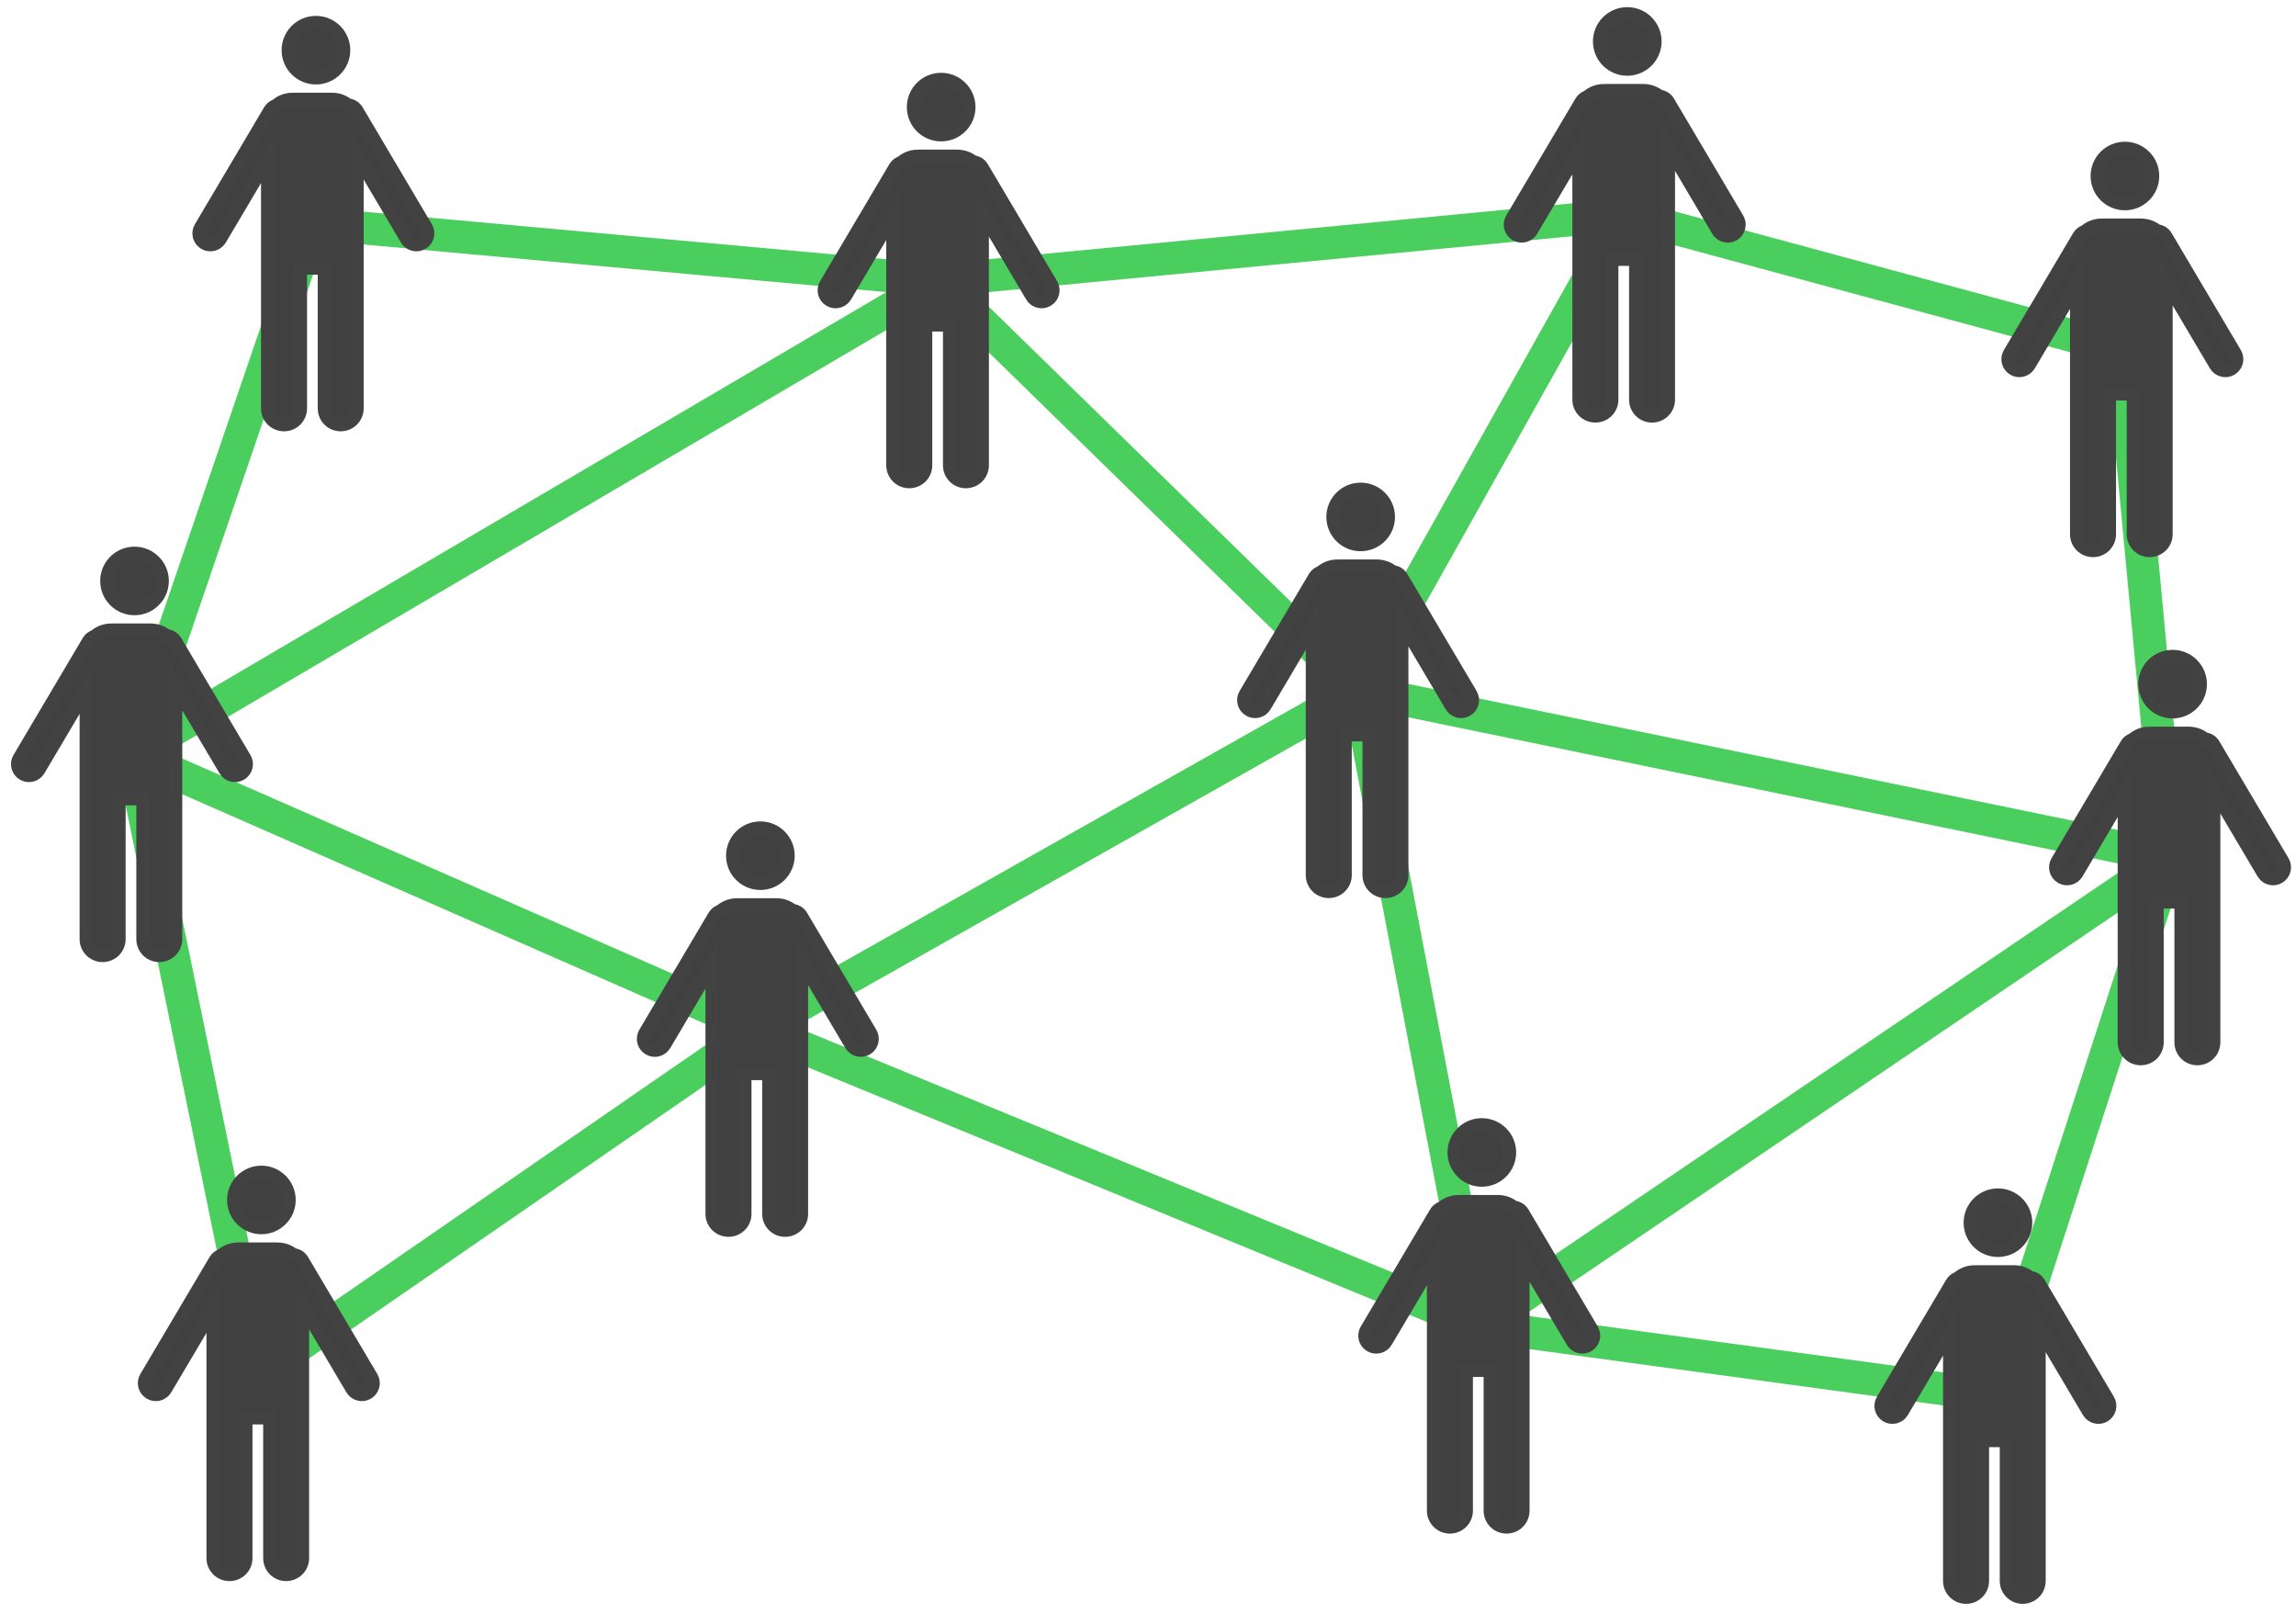 <?xml version="1.0" encoding="UTF-8" standalone="no"?>
<!-- Created with Inkscape (http://www.inkscape.org/) -->

<svg
   xmlns:dc="http://purl.org/dc/elements/1.1/"
   xmlns:cc="http://creativecommons.org/ns#"
   xmlns:rdf="http://www.w3.org/1999/02/22-rdf-syntax-ns#"
   xmlns:svg="http://www.w3.org/2000/svg"
   xmlns="http://www.w3.org/2000/svg"
   xmlns:xlink="http://www.w3.org/1999/xlink"
   xmlns:sodipodi="http://sodipodi.sourceforge.net/DTD/sodipodi-0.dtd"
   xmlns:inkscape="http://www.inkscape.org/namespaces/inkscape"
   width="1052.362"
   height="744.094"
   id="svg7075"
   version="1.1"
   inkscape:version="0.48.4 r9939"
   sodipodi:docname="figura-xarxaciutadana.svg"
   inkscape:export-filename="/home/vokimon/Documents/guifibaix/web/content/media/images/figura-xarxaciutadana.png"
   inkscape:export-xdpi="19.715239"
   inkscape:export-ydpi="19.715239">
  <defs
     id="defs7077" />
  <sodipodi:namedview
     id="base"
     pagecolor="#ffffff"
     bordercolor="#666666"
     borderopacity="1.0"
     inkscape:pageopacity="0.0"
     inkscape:pageshadow="2"
     inkscape:zoom="0.80765193"
     inkscape:cx="702.2299"
     inkscape:cy="328.20535"
     inkscape:document-units="px"
     inkscape:current-layer="layer1"
     showgrid="false"
     inkscape:window-width="1680"
     inkscape:window-height="983"
     inkscape:window-x="-2"
     inkscape:window-y="-3"
     inkscape:window-maximized="1" />
  <g
     inkscape:label="Layer 1"
     inkscape:groupmode="layer"
     id="layer1"
     transform="translate(0,-308.268)">
    <path
       inkscape:connector-curvature="0"
       inkscape:connector-type="polyline"
       id="path9816"
       d="m 622.438,624.588 55.53,291.239"
       style="fill:none;stroke:#4ace5d;stroke-width:15;stroke-linecap:round;stroke-linejoin:miter;stroke-miterlimit:4;stroke-opacity:1;stroke-dasharray:none;display:inline"
       inkscape:connection-end="#use7128"
       inkscape:connection-end-point="d4"
       inkscape:connection-start="#use7116"
       inkscape:connection-start-point="d4"
       inkscape:export-filename="/home/vokimon/Documents/guifibaix/web/content/media/images/path7150.png"
       inkscape:export-xdpi="19"
       inkscape:export-ydpi="19" />
    <path
       inkscape:connection-start-point="d4"
       inkscape:connection-start="#use7124"
       inkscape:connector-curvature="0"
       inkscape:connector-type="polyline"
       id="path9812"
       d="M 60.439,653.922 430.155,436.776"
       style="fill:none;stroke:#4ace5d;stroke-width:15;stroke-linecap:round;stroke-linejoin:miter;stroke-miterlimit:4;stroke-opacity:1;stroke-dasharray:none;display:inline"
       sodipodi:nodetypes="cc"
       inkscape:connection-end="#use7120"
       inkscape:connection-end-point="d4"
       inkscape:export-filename="/home/vokimon/Documents/guifibaix/web/content/media/images/path7150.png"
       inkscape:export-xdpi="19"
       inkscape:export-ydpi="19" />
    <path
       style="fill:none;stroke:#4ace5d;stroke-width:15;stroke-linecap:round;stroke-linejoin:miter;stroke-miterlimit:4;stroke-opacity:1;stroke-dasharray:none;display:inline"
       d="m 143.586,410.685 286.57,26.091"
       id="path7132"
       inkscape:connector-type="polyline"
       inkscape:connector-curvature="0"
       inkscape:connection-end="#use7120"
       inkscape:connection-end-point="d4"
       inkscape:connection-start="#use7112"
       inkscape:connection-start-point="d4"
       inkscape:export-filename="/home/vokimon/Documents/guifibaix/web/content/media/images/path7150.png"
       inkscape:export-xdpi="19"
       inkscape:export-ydpi="19" />
    <path
       style="fill:none;stroke:#4ace5d;stroke-width:15;stroke-linecap:round;stroke-linejoin:miter;stroke-miterlimit:4;stroke-opacity:1;stroke-dasharray:none;display:inline"
       d="M 143.586,410.685 60.439,653.922"
       id="path7134"
       inkscape:connector-type="polyline"
       inkscape:connector-curvature="0"
       inkscape:connection-end="#use7124"
       inkscape:connection-end-point="d4"
       inkscape:connection-start="#use7112"
       inkscape:connection-start-point="d4"
       inkscape:export-filename="/home/vokimon/Documents/guifibaix/web/content/media/images/path7150.png"
       inkscape:export-xdpi="19"
       inkscape:export-ydpi="19" />
    <path
       style="fill:none;stroke:#4ace5d;stroke-width:15;stroke-linecap:round;stroke-linejoin:miter;stroke-miterlimit:4;stroke-opacity:1;stroke-dasharray:none;display:inline"
       d="M 60.439,653.922 347.296,779.829"
       id="path7136"
       inkscape:connector-type="polyline"
       inkscape:connector-curvature="0"
       inkscape:connection-start="#use7124"
       inkscape:connection-start-point="d4"
       inkscape:connection-end="#use7118"
       inkscape:connection-end-point="d4"
       inkscape:export-filename="/home/vokimon/Documents/guifibaix/web/content/media/images/path7150.png"
       inkscape:export-xdpi="19"
       inkscape:export-ydpi="19" />
    <path
       style="fill:none;stroke:#4ace5d;stroke-width:15;stroke-linecap:round;stroke-linejoin:miter;stroke-miterlimit:4;stroke-opacity:1;stroke-dasharray:none;display:inline"
       d="m 60.439,653.922 58.144,283.67"
       id="path7138"
       inkscape:connector-type="polyline"
       inkscape:connector-curvature="0"
       inkscape:connection-start="#use7124"
       inkscape:connection-start-point="d4"
       inkscape:connection-end="#use7126"
       inkscape:connection-end-point="d4"
       inkscape:export-filename="/home/vokimon/Documents/guifibaix/web/content/media/images/path7150.png"
       inkscape:export-xdpi="19"
       inkscape:export-ydpi="19" />
    <path
       style="fill:none;stroke:#4ace5d;stroke-width:15;stroke-linecap:round;stroke-linejoin:miter;stroke-miterlimit:4;stroke-opacity:1;stroke-dasharray:none;display:inline"
       d="M 118.583,937.592 347.296,779.829"
       id="path7140"
       inkscape:connector-type="polyline"
       inkscape:connector-curvature="0"
       inkscape:connection-start="#use7126"
       inkscape:connection-start-point="d4"
       sodipodi:nodetypes="cc"
       inkscape:connection-end="#use7118"
       inkscape:connection-end-point="d4"
       inkscape:export-filename="/home/vokimon/Documents/guifibaix/web/content/media/images/path7150.png"
       inkscape:export-xdpi="19"
       inkscape:export-ydpi="19" />
    <path
       style="fill:none;stroke:#4ace5d;stroke-width:15;stroke-linecap:round;stroke-linejoin:miter;stroke-miterlimit:4;stroke-opacity:1;stroke-dasharray:none;display:inline"
       d="m 347.296,779.829 330.672,135.998"
       id="path7142"
       inkscape:connector-type="polyline"
       inkscape:connector-curvature="0"
       inkscape:connection-start="#use7118"
       inkscape:connection-start-point="d4"
       inkscape:connection-end="#use7128"
       inkscape:connection-end-point="d4"
       inkscape:export-filename="/home/vokimon/Documents/guifibaix/web/content/media/images/path7150.png"
       inkscape:export-xdpi="19"
       inkscape:export-ydpi="19" />
    <path
       style="fill:none;stroke:#4ace5d;stroke-width:15;stroke-linecap:round;stroke-linejoin:miter;stroke-miterlimit:4;stroke-opacity:1;stroke-dasharray:none;display:inline"
       d="M 347.296,779.829 622.438,624.588"
       id="path7144"
       inkscape:connector-type="polyline"
       inkscape:connector-curvature="0"
       inkscape:connection-start-point="d4"
       inkscape:connection-start="#use7118"
       inkscape:connection-end="#use7116"
       inkscape:connection-end-point="d4"
       inkscape:export-filename="/home/vokimon/Documents/guifibaix/web/content/media/images/path7150.png"
       inkscape:export-xdpi="19"
       inkscape:export-ydpi="19" />
    <path
       style="fill:none;stroke:#4ace5d;stroke-width:15;stroke-linecap:round;stroke-linejoin:miter;stroke-miterlimit:4;stroke-opacity:1;stroke-dasharray:none;display:inline"
       d="M 430.155,436.776 622.438,624.588"
       id="path7146"
       inkscape:connector-type="polyline"
       inkscape:connector-curvature="0"
       inkscape:connection-start="#use7120"
       inkscape:connection-start-point="d4"
       inkscape:connection-end="#use7116"
       inkscape:connection-end-point="d4"
       inkscape:export-filename="/home/vokimon/Documents/guifibaix/web/content/media/images/path7150.png"
       inkscape:export-xdpi="19"
       inkscape:export-ydpi="19" />
    <path
       style="fill:none;stroke:#4ace5d;stroke-width:15;stroke-linecap:round;stroke-linejoin:miter;stroke-miterlimit:4;stroke-opacity:1;stroke-dasharray:none;display:inline"
       d="M 622.438,624.588 744.635,406.684"
       id="path7148"
       inkscape:connector-type="polyline"
       inkscape:connector-curvature="0"
       inkscape:connection-end-point="d4"
       inkscape:connection-end="#use7114"
       inkscape:connection-start-point="d4"
       inkscape:connection-start="#use7116"
       inkscape:export-filename="/home/vokimon/Documents/guifibaix/web/content/media/images/path7150.png"
       inkscape:export-xdpi="19"
       inkscape:export-ydpi="19" />
    <path
       style="fill:none;stroke:#4ace5d;stroke-width:15;stroke-linecap:round;stroke-linejoin:miter;stroke-miterlimit:4;stroke-opacity:1;stroke-dasharray:none;display:inline"
       d="m 744.635,406.684 228.093,61.666"
       id="path7150"
       inkscape:connector-type="polyline"
       inkscape:connector-curvature="0"
       inkscape:connection-start="#use7114"
       inkscape:connection-start-point="d4"
       inkscape:connection-end="#use7122"
       inkscape:connection-end-point="d4"
       inkscape:export-xdpi="19"
       inkscape:export-ydpi="19" />
    <path
       style="fill:none;stroke:#4ace5d;stroke-width:15;stroke-linecap:round;stroke-linejoin:miter;stroke-miterlimit:4;stroke-opacity:1;stroke-dasharray:none;display:inline"
       d="M 994.585,701.208 972.728,468.351"
       id="path7152"
       inkscape:connector-type="polyline"
       inkscape:connector-curvature="0"
       inkscape:connection-end="#use7122"
       inkscape:connection-end-point="d4"
       inkscape:connection-start="#use7130"
       inkscape:connection-start-point="d4"
       inkscape:export-filename="/home/vokimon/Documents/guifibaix/web/content/media/images/path7150.png"
       inkscape:export-xdpi="19"
       inkscape:export-ydpi="19" />
    <path
       style="fill:none;stroke:#4ace5d;stroke-width:15;stroke-linecap:round;stroke-linejoin:miter;stroke-miterlimit:4;stroke-opacity:1;stroke-dasharray:none;display:inline"
       d="m 622.438,624.588 372.147,76.62"
       id="path7154"
       inkscape:connector-type="polyline"
       inkscape:connector-curvature="0"
       inkscape:connection-end-point="d4"
       inkscape:connection-end="#use7130"
       inkscape:connection-start-point="d4"
       inkscape:connection-start="#use7116"
       inkscape:export-filename="/home/vokimon/Documents/guifibaix/web/content/media/images/path7150.png"
       inkscape:export-xdpi="19"
       inkscape:export-ydpi="19" />
    <path
       style="fill:none;stroke:#4ace5d;stroke-width:15;stroke-linecap:round;stroke-linejoin:miter;stroke-miterlimit:4;stroke-opacity:1;stroke-dasharray:none"
       d="M 677.968,915.827 994.585,701.208"
       id="path7156"
       inkscape:connector-type="polyline"
       inkscape:connector-curvature="0"
       inkscape:connection-start="#use7128"
       inkscape:connection-start-point="d4"
       inkscape:connection-end="#use7130"
       inkscape:connection-end-point="d4"
       inkscape:export-filename="/home/vokimon/Documents/guifibaix/web/content/media/images/path7150.png"
       inkscape:export-xdpi="19"
       inkscape:export-ydpi="19" />
    <path
       style="fill:none;stroke:#4ace5d;stroke-width:15;stroke-linecap:round;stroke-linejoin:miter;stroke-miterlimit:4;stroke-opacity:1;stroke-dasharray:none"
       d="M 430.155,436.776 744.635,406.684"
       id="path7158"
       inkscape:connector-type="polyline"
       inkscape:connector-curvature="0"
       inkscape:connection-start="#use7120"
       inkscape:connection-start-point="d4"
       inkscape:connection-end="#use7114"
       inkscape:connection-end-point="d4"
       inkscape:export-filename="/home/vokimon/Documents/guifibaix/web/content/media/images/path7150.png"
       inkscape:export-xdpi="19"
       inkscape:export-ydpi="19" />
    <path
       style="fill:none;stroke:#4ace5d;stroke-width:15;stroke-linecap:round;stroke-linejoin:miter;stroke-miterlimit:4;stroke-opacity:1;stroke-dasharray:none"
       d="m 677.968,915.827 236.568,32.191"
       id="path7164"
       inkscape:connector-type="polyline"
       inkscape:connector-curvature="0"
       inkscape:connection-start="#use7128"
       inkscape:connection-start-point="d4"
       inkscape:connection-end="#g7104"
       inkscape:connection-end-point="d4"
       inkscape:export-filename="/home/vokimon/Documents/guifibaix/web/content/media/images/path7150.png"
       inkscape:export-xdpi="19"
       inkscape:export-ydpi="19" />
    <path
       style="fill:none;stroke:#4ace5d;stroke-width:15;stroke-linecap:round;stroke-linejoin:miter;stroke-miterlimit:4;stroke-opacity:1;stroke-dasharray:none;display:inline"
       d="M 994.585,701.208 914.536,948.018"
       id="path7166"
       inkscape:connector-type="polyline"
       inkscape:connector-curvature="0"
       inkscape:connection-end-point="d4"
       inkscape:connection-end="#g7104"
       inkscape:connection-start-point="d4"
       inkscape:connection-start="#use7130"
       inkscape:export-filename="/home/vokimon/Documents/guifibaix/web/content/media/images/path7150.png"
       inkscape:export-xdpi="19"
       inkscape:export-ydpi="19" />
    <g
       id="g7104"
       transform="matrix(0.404,0,0,0.404,703.163,688.717)">
      <path
         style="color:#000000;fill:#404040;fill-opacity:1;fill-rule:nonzero;stroke:#424242;stroke-width:4.837;stroke-linecap:butt;stroke-linejoin:miter;stroke-miterlimit:4;stroke-opacity:1;stroke-dasharray:none;stroke-dashoffset:0;marker:none;visibility:visible;display:inline;overflow:visible;enable-background:accumulate"
         d="m 978.375,531.188 c -5.597,0 -10.125,4.528 -10.125,10.125 0,5.597 4.528,10.125 10.125,10.125 5.597,0 10.156,-4.528 10.156,-10.125 0,-5.597 -4.559,-10.125 -10.156,-10.125 z m -8.438,28.094 c -2.34,0 -4.472,0.854 -6.094,2.281 -0.935,0.298 -1.771,0.929 -2.312,1.844 l -25.344,42.812 c -1.17,1.977 -0.508,4.518 1.469,5.688 1.977,1.17 4.518,0.508 5.688,-1.469 l 17.375,-29.344 0,30.688 0,60.562 c 0,3.318 2.682,5.969 6,5.969 3.318,0 6,-2.651 6,-5.969 l 0,-51.344 8.75,0 0,51.344 c 0,3.318 2.651,5.969 5.969,5.969 3.318,0 6,-2.651 6,-5.969 l 0,-60.562 0,-31.969 18.125,30.625 c 1.17,1.977 3.711,2.639 5.688,1.469 1.977,-1.17 2.639,-3.711 1.469,-5.688 l -25.344,-42.812 c -0.72,-1.216 -1.976,-1.934 -3.281,-2.031 -1.591,-1.312 -3.642,-2.094 -5.875,-2.094 l -14.281,0 z"
         transform="matrix(3.101,0,0,3.101,-2507.766,-1233.371)"
         id="path7083"
         inkscape:connector-curvature="0" />
    </g>
    <use
       x="0"
       y="0"
       xlink:href="#g7104"
       id="use7112"
       style="fill:#d35f5f"
       transform="translate(-770.95,-537.333)"
       width="1052.362"
       height="744.094" />
    <use
       x="0"
       y="0"
       xlink:href="#use7112"
       id="use7114"
       transform="translate(601.05,-4.001)"
       width="1052.362"
       height="744.094" />
    <use
       x="0"
       y="0"
       xlink:href="#use7114"
       id="use7116"
       transform="translate(-122.198,217.904)"
       width="1052.362"
       height="744.094" />
    <use
       x="0"
       y="0"
       xlink:href="#use7116"
       id="use7118"
       transform="translate(-275.142,155.241)"
       width="1052.362"
       height="744.094" />
    <use
       x="0"
       y="0"
       xlink:href="#use7118"
       id="use7120"
       transform="translate(82.86,-343.053)"
       width="1052.362"
       height="744.094" />
    <use
       x="0"
       y="0"
       xlink:href="#use7120"
       id="use7122"
       transform="translate(542.573,31.574)"
       width="1052.362"
       height="744.094" />
    <use
       x="0"
       y="0"
       xlink:href="#use7116"
       id="use7124"
       transform="translate(-561.999,29.334)"
       width="1052.362"
       height="744.094"
       style="fill:#d35f5f" />
    <use
       x="0"
       y="0"
       xlink:href="#use7124"
       id="use7126"
       transform="translate(58.144,283.67)"
       width="1052.362"
       height="744.094"
       style="fill:#f4d7d7" />
    <use
       x="0"
       y="0"
       xlink:href="#use7126"
       id="use7128"
       transform="translate(559.385,-21.765)"
       width="1052.362"
       height="744.094" />
    <use
       x="0"
       y="0"
       xlink:href="#use7128"
       id="use7130"
       transform="translate(316.617,-214.619)"
       width="1052.362"
       height="744.094" />
  </g>
</svg>
